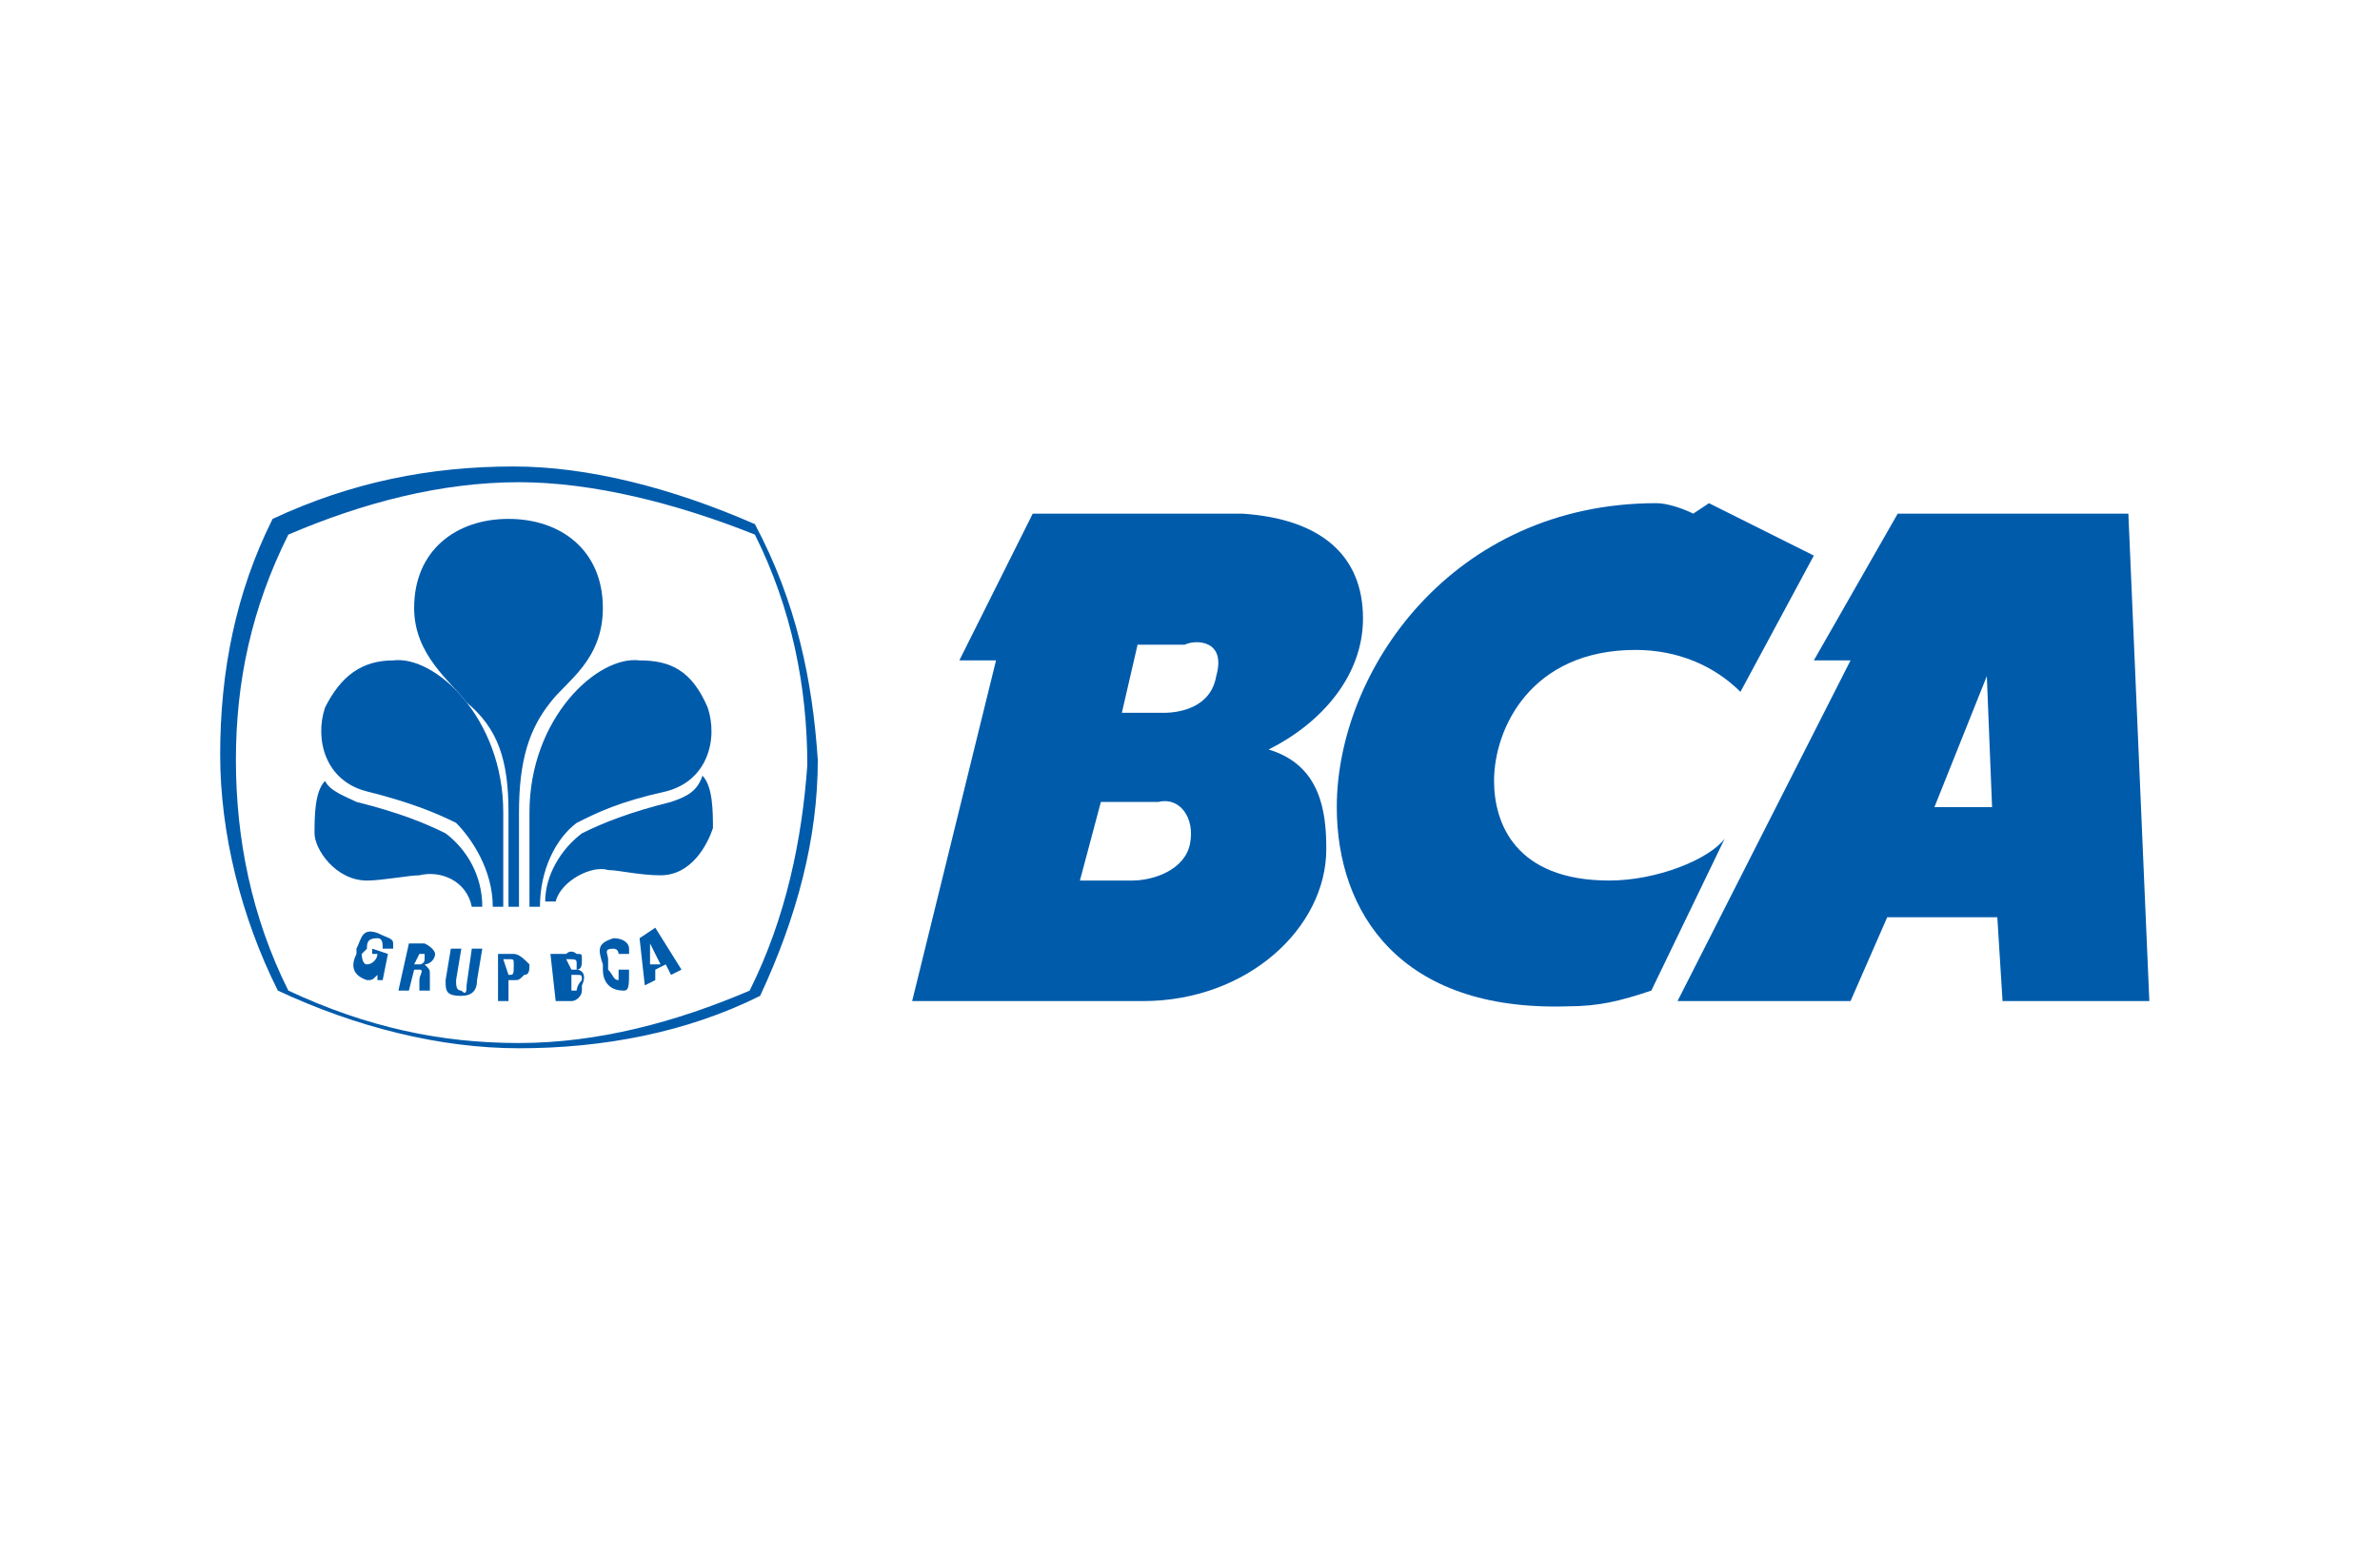<?xml version="1.0" encoding="utf-8"?>
<!-- Generator: Adobe Illustrator 23.0.0, SVG Export Plug-In . SVG Version: 6.00 Build 0)  -->
<svg version="1.1" id="Layer_1" xmlns="http://www.w3.org/2000/svg" xmlns:xlink="http://www.w3.org/1999/xlink" x="0px" y="0px"
	 viewBox="0 0 45.4 29.4" style="enable-background:new 0 0 45.4 29.4;" xml:space="preserve">
<style type="text/css">
	.st0{fill:#005BAB;}
</style>
<g>
	<path class="st0" d="M8.5,15.9c-0.4-0.2-0.9-0.4-1.7-0.6c-0.2-0.1-0.5-0.2-0.6-0.4C6,15.1,6,15.6,6,15.9c0,0.3,0.4,0.9,1,0.9
		c0.3,0,0.8-0.1,1-0.1c0.4-0.1,0.9,0.1,1,0.6l0.2,0C9.2,16.7,8.9,16.2,8.5,15.9z"/>
	<path class="st0" d="M8.9,18.8c0,0.1,0,0.2-0.1,0.1c-0.1,0-0.1-0.1-0.1-0.2l0.1-0.6l-0.2,0l-0.1,0.6c0,0.2,0,0.3,0.3,0.3
		c0.2,0,0.3-0.1,0.3-0.3l0.1-0.6l-0.2,0L8.9,18.8z"/>
	<path class="st0" d="M8.1,18L7.8,18l-0.2,0.9l0.2,0l0.1-0.4l0,0c0,0,0.1,0,0.1,0c0.1,0,0,0.1,0,0.2c0,0.1,0,0.2,0,0.2l0.2,0l0,0
		c0,0,0-0.3,0-0.3c0-0.1,0-0.1-0.1-0.2c0,0,0,0,0,0l0,0c0,0,0,0,0,0c0.1,0,0.2-0.1,0.2-0.2C8.3,18.2,8.3,18.1,8.1,18z M8.1,18.3
		c0,0.1-0.1,0.1-0.1,0.1l-0.1,0l0.1-0.2l0.1,0C8.1,18.2,8.1,18.2,8.1,18.3z"/>
	<path class="st0" d="M9.8,9.8C9.8,9.8,9.8,9.8,9.8,9.8C9.8,9.8,9.8,9.8,9.8,9.8L9.8,9.8z"/>
	<path class="st0" d="M7.2,17.8c-0.3-0.1-0.3,0.1-0.4,0.3l0,0.1c-0.1,0.2-0.1,0.4,0.2,0.5c0.1,0,0.1,0,0.2-0.1h0l0,0.1l0.1,0
		l0.1-0.5l-0.3-0.1l0,0.1l0.1,0c0,0.1-0.1,0.2-0.2,0.2c-0.1,0-0.1-0.2-0.1-0.2L7,18.1c0-0.1,0-0.2,0.2-0.2c0.1,0,0.1,0.1,0.1,0.2
		l0.2,0c0,0,0-0.1,0-0.1C7.5,17.9,7.4,17.9,7.2,17.8z"/>
	<path class="st0" d="M40.6,9.8h-4.4l-1.6,2.8h0.7L32,19.1h3.3l0.7-1.6h2.1l0.1,1.6H41L40.6,9.8z M36.9,15.4l1-2.5l0.1,2.5H36.9z"/>
	<path class="st0" d="M9.6,15.5c0-1.8-1.3-3-2.1-2.9c-0.6,0-1,0.3-1.3,0.9c-0.2,0.6,0,1.4,0.8,1.6c0.8,0.2,1.3,0.4,1.7,0.6
		C9,16,9.4,16.6,9.4,17.3l0.2,0C9.6,16.8,9.6,15.6,9.6,15.5z"/>
	<path class="st0" d="M9.7,15.5c0,0.8,0,1.5,0,1.8h0.2c0-0.3,0-1.1,0-1.8c0-1,0.2-1.6,0.6-2.1c0.3-0.4,1-0.8,1-1.8
		c0-1.1-0.8-1.7-1.8-1.7c-1,0-1.8,0.6-1.8,1.7c0,0.9,0.7,1.4,1,1.8C9.5,13.9,9.7,14.5,9.7,15.5z"/>
	<path class="st0" d="M11,18.5L11,18.5c0.1,0,0.1-0.1,0.1-0.2c0-0.1,0-0.1-0.1-0.1c0,0-0.1-0.1-0.2,0l-0.3,0l0.1,0.9l0.3,0
		c0.1,0,0.2-0.1,0.2-0.2c0-0.1,0-0.1,0-0.1C11.2,18.6,11.1,18.5,11,18.5z M10.8,18.3L10.8,18.3c0.2,0,0.2,0,0.2,0.1
		c0,0.1,0,0.1,0,0.1c0,0-0.1,0-0.1,0l0,0L10.8,18.3z M11,18.9C11,18.9,10.9,18.9,11,18.9l-0.1,0l0-0.3l0.1,0c0.1,0,0.1,0,0.1,0.1
		C11,18.8,11,18.9,11,18.9z"/>
	<path class="st0" d="M12,18.5l-0.2,0c0,0.1,0,0.2,0,0.2c-0.1,0-0.1-0.1-0.2-0.2l0-0.2c0-0.1-0.1-0.2,0.1-0.2c0.1,0,0.1,0.1,0.1,0.1
		l0.2,0c0,0,0,0,0-0.1c0-0.1-0.1-0.2-0.3-0.2c-0.3,0.1-0.3,0.2-0.2,0.5l0,0.1c0,0.2,0.1,0.4,0.4,0.4C12,18.9,12,18.8,12,18.5
		C12,18.6,12,18.6,12,18.5z"/>
	<path class="st0" d="M14.4,10L14.4,10c-1.6-0.7-3.2-1.1-4.6-1.1c-1.6,0-3.1,0.3-4.6,1l0,0l0,0c-0.7,1.4-1,2.9-1,4.5
		c0,1.5,0.4,3.1,1.1,4.5l0,0l0,0c1.5,0.7,3.1,1.1,4.6,1.1c1.6,0,3.2-0.3,4.6-1l0,0l0,0c0.7-1.5,1.1-3,1.1-4.5
		C15.5,13,15.2,11.5,14.4,10L14.4,10z M14.3,18.9c-1.4,0.6-2.9,1-4.4,1c-1.5,0-2.9-0.3-4.4-1c-0.7-1.4-1-2.9-1-4.4
		c0-1.5,0.3-2.9,1-4.3c1.4-0.6,2.9-1,4.4-1c1.4,0,3,0.4,4.5,1c0.7,1.4,1,2.9,1,4.4C15.3,16,15,17.5,14.3,18.9z"/>
	<path class="st0" d="M12.2,17.9l0.1,0.9l0.2-0.1l0-0.2l0.2-0.1l0.1,0.2l0.2-0.1l-0.5-0.8L12.2,17.9z M12.4,18.4l0-0.4l0.2,0.4
		L12.4,18.4z"/>
	<path class="st0" d="M12.8,15.3c-0.8,0.2-1.3,0.4-1.7,0.6c-0.4,0.3-0.7,0.8-0.7,1.3l0.2,0c0.1-0.4,0.7-0.7,1-0.6
		c0.2,0,0.6,0.1,1,0.1c0.6,0,0.9-0.6,1-0.9c0-0.3,0-0.8-0.2-1C13.3,15.1,13.1,15.2,12.8,15.3z"/>
	<path class="st0" d="M11,15.7c0.4-0.2,0.8-0.4,1.7-0.6c0.8-0.2,1-1,0.8-1.6c-0.3-0.7-0.7-0.9-1.3-0.9c-0.8-0.1-2.1,1.1-2.1,2.9
		c0,0.1,0,1.3,0,1.8l0.2,0C10.3,16.6,10.6,16,11,15.7z"/>
	<path class="st0" d="M9.8,18.2l-0.3,0l0,0.9l0.2,0l0-0.4l0.1,0c0.1,0,0.1,0,0.2-0.1c0.1,0,0.1-0.1,0.1-0.2
		C10,18.3,9.9,18.2,9.8,18.2z M9.7,18.6L9.7,18.6l-0.1-0.3l0.1,0c0.1,0,0.1,0,0.1,0.1C9.8,18.6,9.8,18.6,9.7,18.6z"/>
	<path class="st0" d="M24.2,14.3c1-0.5,1.8-1.4,1.8-2.5c0-1.2-0.8-1.9-2.3-2c-1.2,0-4,0-4,0l-1.4,2.8l0.7,0l-1.6,6.5h4.4
		c2,0,3.5-1.4,3.5-2.9C25.3,15.5,25.2,14.6,24.2,14.3z M22.7,16.1c-0.1,0.5-0.7,0.7-1.1,0.7h-1l0.4-1.5h1.1
		C22.5,15.2,22.8,15.6,22.7,16.1z M23.2,12.9c-0.1,0.6-0.7,0.7-1,0.7h-0.8l0.3-1.3l0.9,0C22.8,12.2,23.4,12.2,23.2,12.9z"/>
	<path class="st0" d="M30.7,16.8c-1.8,0-2.2-1.1-2.2-1.9c0-1,0.7-2.5,2.7-2.5c0.8,0,1.5,0.3,2,0.8l1.4-2.6l-2-1l-0.3,0.2
		c-0.2-0.1-0.5-0.2-0.7-0.2c-3.9,0-6.1,3.2-6.1,5.8c0,2,1.2,3.9,4.4,3.8c0.6,0,1-0.1,1.6-0.3l1.4-2.9C32.6,16.4,31.6,16.8,30.7,16.8
		z"/>
</g>
</svg>
